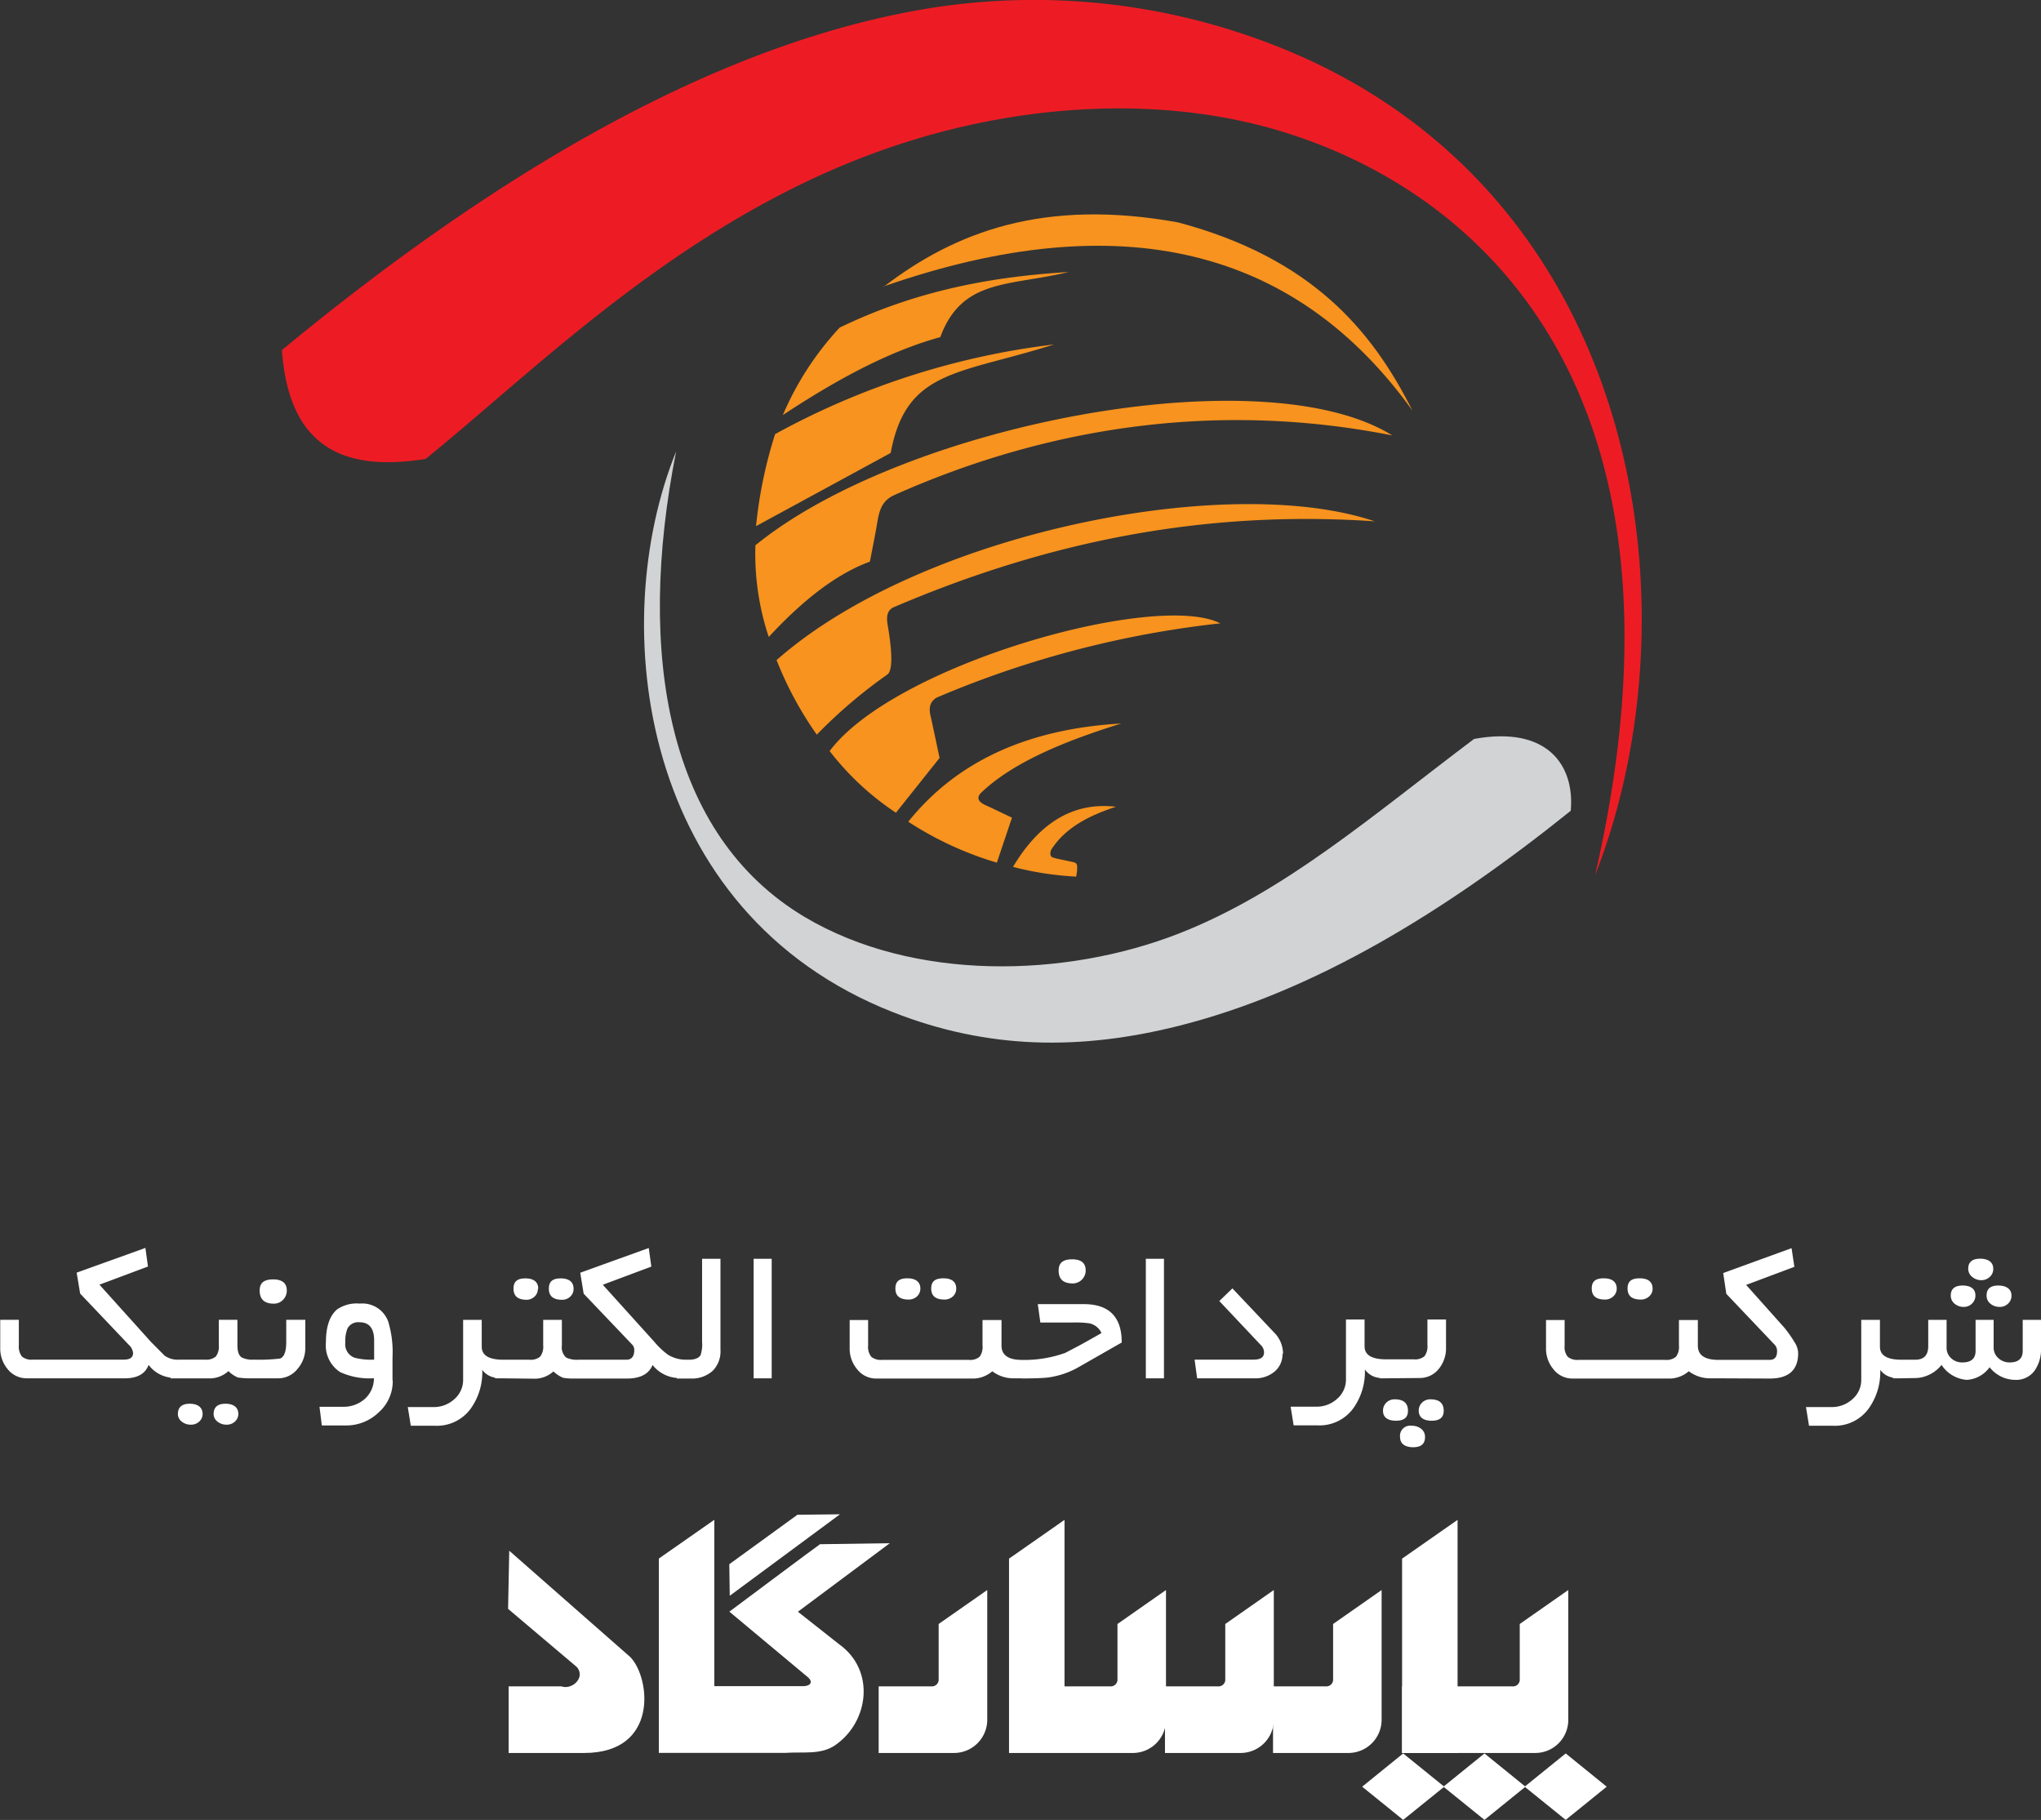 <?xml version="1.0" encoding="UTF-8" standalone="no"?>
<svg
   id="Layer_1"
   data-name="Layer 1"
   viewBox="0 0 263.32 234.77"
   version="1.1"
   sodipodi:docname="psplogo.svg"
   inkscape:version="1.4.2 (ebf0e940d0, 2025-05-08)"
   xmlns:inkscape="http://www.inkscape.org/namespaces/inkscape"
   xmlns:sodipodi="http://sodipodi.sourceforge.net/DTD/sodipodi-0.dtd"
   xmlns="http://www.w3.org/2000/svg"
   xmlns:svg="http://www.w3.org/2000/svg">
  <rect x="0" y="0" width="263.32" height="234.77" fill="#333333" stroke="none"/>
  <sodipodi:namedview
     id="namedview20"
     pagecolor="#ffffff"
     bordercolor="#000000"
     borderopacity="0.25"
     inkscape:showpageshadow="2"
     inkscape:pageopacity="0.0"
     inkscape:pagecheckerboard="0"
     inkscape:deskcolor="#d1d1d1"
     inkscape:zoom="3.16054"
     inkscape:cx="131.78128"
     inkscape:cy="117.385"
     inkscape:window-width="1920"
     inkscape:window-height="961"
     inkscape:window-x="0"
     inkscape:window-y="0"
     inkscape:window-maximized="1"
     inkscape:current-layer="Layer_1" />
  <defs
     id="defs1">
    <style
       id="style1">.cls-1{fill:#ed1c24;}.cls-1,.cls-2,.cls-3,.cls-5{fill-rule:evenodd;}.cls-2{fill:#d1d3d4;}.cls-3{fill:#f7931e;}.cls-4,.cls-5{fill:#231f20;}</style>
  </defs>
  <title
     id="title1">Pasargad psp logo</title>
  <path
     class="cls-1"
     d="M210.41,324.13q44.28-36.58,80.71-43.57a85.2,85.2,0,0,1,51,5.83c44,19.79,50.9,71.85,37.67,105.51,14.32-62.25-14.62-88.28-40.86-96.07-15.46-4.59-33-3.3-48.17,1.55-27.45,8.75-47,28.83-61.85,40.82-10.29,1.65-17.64-1.23-18.54-14.07Z"
     transform="translate(-174 -279)"
     id="path1" />
  <path
     class="cls-2"
     d="M261.23,337.24c-5.2,26.24-1.11,49.52,16.59,60.05,14,8.33,33.6,7.9,48.36,2.1,13.52-5.31,24.63-15,38-25.07,9.51-1.73,13,3.45,12.47,9.27-16.49,13.24-33.26,23.38-50.56,27.74-12.68,3.19-24.62,3.06-36.86-1.75-32.75-12.87-37.06-50-28-72.34Z"
     transform="translate(-174 -279)"
     id="path2" />
  <path
     class="cls-3"
     d="M282.33,321.26c10.05-4.86,19.83-6.58,29.53-7.17-7.66,1.86-13.73.79-16.55,8.4-6.64,1.82-13.43,5.51-20.31,10.05a39,39,0,0,1,7.33-11.28Z"
     transform="translate(-174 -279)"
     id="path3" />
  <path
     class="cls-3"
     d="M274,335a99.45,99.45,0,0,1,36-11.57c-12.3,3.9-19.08,3.2-21.09,14l-17.37,9.44A57.89,57.89,0,0,1,274,335Z"
     transform="translate(-174 -279)"
     id="path4" />
  <path
     class="cls-3"
     d="M271.46,349.34c19.13-15.59,65.47-24.56,82.17-14.17-22.08-4.38-43.94-1.35-64.2,7.67-1.74.77-2,2.11-2.28,3.75s-.61,3.24-.92,4.86c-3.85,1.41-8.13,4.4-13.05,9.72a33.9,33.9,0,0,1-1.72-11.83Z"
     transform="translate(-174 -279)"
     id="path5" />
  <path
     class="cls-3"
     d="M274.19,364.15c18.64-16.43,58.23-24.3,77.17-17.9C329,344.73,308.8,349,289.3,357.33c-.63.29-1,.88-.8,2.13s1,5.74,0,6.54a64.07,64.07,0,0,0-9.12,7.77,45.85,45.85,0,0,1-5.19-9.62Z"
     transform="translate(-174 -279)"
     id="path6" />
  <path
     class="cls-3"
     d="M281,375.93c8.32-11.21,42.15-20.71,50.44-16.52A129.11,129.11,0,0,0,294.82,369c-.81.52-1.08,1.25-.7,2.61.37,1.72.73,3.44,1.1,5.16l-5.63,7.07a35.6,35.6,0,0,1-8.55-7.95Z"
     transform="translate(-174 -279)"
     id="path7" />
  <path
     class="cls-3"
     d="M291.18,385c6.47-8.05,15.8-12,27.47-12.67-7.46,2.33-14.07,5.06-18.14,9-.9,1.06.62,1.51,1.37,1.87l2.68,1.28-1.95,5.8A43.55,43.55,0,0,1,291.18,385Z"
     transform="translate(-174 -279)"
     id="path8" />
  <path
     class="cls-3"
     d="M304.71,390.8c3.42-5.72,7.82-8.37,13.27-7.73-3.55,1.16-6.63,2.76-8.4,5.62-.25,1,.3.9.68,1.05l2.1.45c.69.12.62.45.6,1,0,.3-.08.59-.11.89a40.29,40.29,0,0,1-8.14-1.25Z"
     transform="translate(-174 -279)"
     id="path9" />
  <path
     class="cls-3"
     d="M288,316c9.23-7.08,20.64-11.45,38-8.31,17.09,4.56,24.95,13.77,30.22,24.27-15-20.9-37.54-26.71-68.25-16Z"
     transform="translate(-174 -279)"
     id="path10" />
  <path
     class="cls-4"
     d="M196,456.71a4.2,4.2,0,0,1-2.83-1.64c-.42,1.15-1.45,1.73-3.09,1.73h-12.6a3.13,3.13,0,0,1-2.52-1.22,4.12,4.12,0,0,1-.93-2.7v-3.63h2.4v3.3a2.11,2.11,0,0,0,.39,1.43,1.89,1.89,0,0,0,1.4.41h11.75c.8,0,1.2-.28,1.2-.86a1.72,1.72,0,0,0-.59-1.09l-6.24-6.57-.45-2.7,8.87-3.19.33,2.4-6.26,2.34,6.68,7.42,1.72,1.73a2.9,2.9,0,0,0,1.91.52h3.31a1.89,1.89,0,0,0,1.39-.4,2.09,2.09,0,0,0,.39-1.44v-3.3h2.4v3.3c0,.8.19,1.32.56,1.56a3,3,0,0,0,1.52.28,23.25,23.25,0,0,0,3.42-.14c.54-.2.8-.92.8-2.17,0-.31,0-.78,0-1.41s0-1.11,0-1.42h2.46v3.63a4.08,4.08,0,0,1-1,2.7,3.18,3.18,0,0,1-2.53,1.22h-3.94a10.72,10.72,0,0,1-1.24-.11,4,4,0,0,1-1.21-.82,3.62,3.62,0,0,1-2.29.94H196v-.09Zm8.75,4.67a1.32,1.32,0,0,1-.44,1,1.52,1.52,0,0,1-1.06.4,1.83,1.83,0,0,1-1.16-.37,1.24,1.24,0,0,1-.53-1c0-.88.51-1.33,1.53-1.33s1.66.45,1.66,1.33Zm-4.61,0a1.32,1.32,0,0,1-.44,1,1.52,1.52,0,0,1-1.06.4,1.83,1.83,0,0,1-1.16-.37,1.24,1.24,0,0,1-.53-1c0-.88.51-1.33,1.53-1.33s1.66.45,1.66,1.33ZM211,445.47a1.67,1.67,0,0,1-.49,1.21,1.62,1.62,0,0,1-1.18.49c-1.22,0-1.83-.57-1.83-1.7,0-1,.58-1.43,1.74-1.43s1.76.48,1.76,1.43Zm13.67,11.63a5.35,5.35,0,0,1-1.81,4.09,6,6,0,0,1-4.22,1.69h-3.12l-.3-2.41h3a4.12,4.12,0,0,0,2.83-1,3.55,3.55,0,0,0,1.19-2.68,9,9,0,0,1-4.37-.8,4.1,4.1,0,0,1-1.82-3.85q0-3,1.44-4.23a4.5,4.5,0,0,1,2.93-.75,3.55,3.55,0,0,1,3.66,2.3,13.52,13.52,0,0,1,.56,4.61v3Zm-2.4-2.71v-2.47c0-1.56-.63-2.35-1.88-2.35a1.57,1.57,0,0,0-1.55.78,4.34,4.34,0,0,0-.29,1.85,1.83,1.83,0,0,0,1.22,1.95,8.53,8.53,0,0,0,2.5.24Zm16.53,2.41h-.93v-.09a2.5,2.5,0,0,1-1.65-1,8.08,8.08,0,0,1-1.49,5,5.39,5.39,0,0,1-4.58,2.21H227l-.39-2.41h3.32a3.9,3.9,0,0,0,2.66-1,3.27,3.27,0,0,0,1.16-2.55v-7.7h2.4v3.46c0,1.09.88,1.65,2.62,1.68h3.53a1.89,1.89,0,0,0,1.39-.4,2.09,2.09,0,0,0,.39-1.44v-3.3h2.41v3.3a1.79,1.79,0,0,0,.55,1.56,3.19,3.19,0,0,0,1.6.28h6.19c.63,0,1-.41,1-1.24a1,1,0,0,0-.27-.71l-6.26-6.57-.44-2.7,8.84-3.19.33,2.4-6.26,2.34,6.64,7.35a10.2,10.2,0,0,0,1.76,1.67,4.36,4.36,0,0,0,2.32.65h.43c.77,0,1.26-.25,1.46-.58a4.44,4.44,0,0,0,.2-1.76V441.38h2.37v11.74a3.54,3.54,0,0,1-1,2.71,4,4,0,0,1-2.8,1h-1.83v-.08a4.4,4.4,0,0,1-3.13-1.67c-.47,1.16-1.58,1.75-3.31,1.75h-7.13v0a7.3,7.3,0,0,1-1.11-.1,4.22,4.22,0,0,1-1.24-.82,3.62,3.62,0,0,1-2.29.94ZM248,445.27a1.31,1.31,0,0,1-.44,1,1.48,1.48,0,0,1-1.05.4c-1.13,0-1.7-.48-1.7-1.43s.51-1.33,1.54-1.33,1.65.44,1.65,1.33Zm-4.61,0a1.31,1.31,0,0,1-.44,1,1.48,1.48,0,0,1-1,.4c-1.13,0-1.7-.48-1.7-1.43s.51-1.33,1.54-1.33,1.65.44,1.65,1.33Zm30.17,11.53h-2.33V441.38h2.33V456.8Zm23.81-11.56a1.34,1.34,0,0,1-.44,1,1.55,1.55,0,0,1-1.08.4c-1.14,0-1.71-.47-1.71-1.42s.53-1.32,1.58-1.32,1.65.44,1.65,1.32Zm-4.63,0a1.34,1.34,0,0,1-.44,1,1.56,1.56,0,0,1-1.07.4c-1.14,0-1.71-.47-1.71-1.42s.52-1.32,1.55-1.32,1.67.44,1.67,1.32Zm13.09,11.56h-1v0a4.5,4.5,0,0,1-2.81-.91,3.87,3.87,0,0,1-2.32.94H287.05a3.1,3.1,0,0,1-2.49-1.23,4.1,4.1,0,0,1-.94-2.69v-3.63H286v3.3a2,2,0,0,0,.41,1.44,1.92,1.92,0,0,0,1.4.4H299a1.85,1.85,0,0,0,1.38-.4,2.09,2.09,0,0,0,.38-1.44v-3.3h2.45v3.3c0,1.16.79,1.78,2.37,1.84a15.64,15.64,0,0,0,5.85-.9l1.74-.91q1-.54,2.94-1.65a2.23,2.23,0,0,0-1.55-1.25,12.68,12.68,0,0,0-2.13-.11h-4.21l-.33-2.37h5.93q4.91,0,4.9,4.95l-5.5,3.14a10.82,10.82,0,0,1-4.06,1.38c-.59.07-1.69.11-3.31.12Zm8.24-13.91a1.67,1.67,0,0,1-1.67,1.67c-1.22,0-1.82-.55-1.82-1.67,0-1,.58-1.44,1.75-1.44s1.74.48,1.74,1.44Zm10.1,13.91h-2.34V441.38h2.34V456.8Zm15.29-3.15a2.86,2.86,0,0,1-1.08,2.33,3.81,3.81,0,0,1-2.47.82h-7.46l-.33-2.41h7.63c.89,0,1.33-.31,1.33-.93a1.28,1.28,0,0,0-.35-.88l-5.42-5.75L333,445.2l5.42,5.73a3.87,3.87,0,0,1,1.11,2.72Zm13.2,3.15H352v-.05a2.6,2.6,0,0,1-1.91-1.09,8.08,8.08,0,0,1-1.49,5,5.39,5.39,0,0,1-4.58,2.21h-3.12l-.39-2.41h3.32a3.9,3.9,0,0,0,2.66-1,3.27,3.27,0,0,0,1.16-2.55v-7.7h2.4v3.46c0,1.09.88,1.65,2.62,1.68h3.72a1.88,1.88,0,0,0,1.39-.4,2.14,2.14,0,0,0,.38-1.44v-3.3h2.4v3.63a4.21,4.21,0,0,1-.9,2.7,3.13,3.13,0,0,1-2.52,1.22Zm7.6,4.19c0,.86-.52,1.28-1.55,1.28s-1.67-.42-1.67-1.28a1.4,1.4,0,0,1,.43-1.06,1.49,1.49,0,0,1,1.08-.42c1.14,0,1.71.49,1.71,1.48Zm-4.61,0c0,.86-.51,1.28-1.55,1.28s-1.67-.42-1.67-1.28a1.44,1.44,0,0,1,.43-1.06,1.51,1.51,0,0,1,1.08-.42c1.14,0,1.71.49,1.71,1.48Zm2.2,3.39c0,.88-.51,1.31-1.53,1.31s-1.69-.43-1.69-1.31a1.31,1.31,0,0,1,1.5-1.46,1.9,1.9,0,0,1,1.19.37,1.29,1.29,0,0,1,.53,1.09Zm29.36-19.14a1.3,1.3,0,0,1-.45,1,1.55,1.55,0,0,1-1.08.4c-1.13,0-1.7-.47-1.7-1.42s.52-1.32,1.57-1.32,1.66.44,1.66,1.32Zm-4.63,0a1.33,1.33,0,0,1-.45,1,1.52,1.52,0,0,1-1.06.4c-1.14,0-1.71-.47-1.71-1.42s.51-1.32,1.55-1.32,1.67.44,1.67,1.32ZM395.7,456.8h-.89v0a4.58,4.58,0,0,1-2.93-.91,3.94,3.94,0,0,1-2.33.94H376.89a3.11,3.11,0,0,1-2.5-1.23,4.13,4.13,0,0,1-.93-2.69v-3.63h2.4v3.3a2,2,0,0,0,.4,1.44,1.92,1.92,0,0,0,1.4.4h11.18a1.85,1.85,0,0,0,1.38-.4,2.07,2.07,0,0,0,.39-1.44v-3.3h2.44v3.3c0,1.23.88,1.84,2.65,1.84h6.62c.63,0,.95-.37.95-1.12a1.17,1.17,0,0,0-.31-.83l-6.24-6.57-.4-2.68,8.82-3.21.36,2.41-6.22,2.33,4.93,5.52a15.68,15.68,0,0,1,1.33,1.9,2.64,2.64,0,0,1,.45,1.38c0,2.19-1.23,3.28-3.67,3.28Zm23.46,0h-.94v-.09a2.51,2.51,0,0,1-1.64-1,8.08,8.08,0,0,1-1.5,5,5.38,5.38,0,0,1-4.58,2.21h-3.11l-.39-2.41h3.31a3.94,3.94,0,0,0,2.66-1,3.27,3.27,0,0,0,1.16-2.55v-7.7h2.41v3.46c0,1.09.87,1.65,2.62,1.68h1.94c1.11,0,1.67-.58,1.67-1.75v-3.39h2.37v3.54a1.8,1.8,0,0,0,.59,1.41,2.05,2.05,0,0,0,1.45.54c1.13,0,1.7-.5,1.7-1.49v-4h2.33v3.54a1.81,1.81,0,0,0,.61,1.4,2.1,2.1,0,0,0,1.46.55c1.12,0,1.68-.5,1.68-1.49v-4h2.36v3.69a4.77,4.77,0,0,1-.81,2.84A2.94,2.94,0,0,1,434,457a4.23,4.23,0,0,1-3.31-1.63,3.91,3.91,0,0,1-2.93,1.63,4.26,4.26,0,0,1-3.27-1.93,4.52,4.52,0,0,1-3.16,1.69Zm12-14.08a1.35,1.35,0,0,1-.45,1,1.57,1.57,0,0,1-1.08.42,1.79,1.79,0,0,1-1.16-.4,1.34,1.34,0,0,1-.54-1.07c0-.86.51-1.3,1.54-1.3s1.69.44,1.69,1.3Zm2.35,3.39a1.37,1.37,0,0,1-.44,1.06,1.53,1.53,0,0,1-1.09.42,1.84,1.84,0,0,1-1.18-.41,1.32,1.32,0,0,1-.5-1.07c0-.85.5-1.28,1.5-1.28s1.71.43,1.71,1.28Zm-4.65,0a1.44,1.44,0,0,1-.44,1.05,1.49,1.49,0,0,1-1.07.43,1.79,1.79,0,0,1-1.17-.41,1.32,1.32,0,0,1-.5-1.07c0-.85.52-1.28,1.54-1.28s1.64.43,1.64,1.28Z"
     transform="translate(-174 -279)"
     id="path11"
     style="fill:#ffffff" />
  <polygon
     class="cls-5"
     points="188.05 196.06 180.89 201.06 180.89 226.13 188.05 226.13 188.05 196.06 188.05 196.06"
     id="polygon11"
     style="fill:#ffffff" />
  <path
     class="cls-5"
     d="M354.89,496.54h14.25a.87.87,0,0,0,.93-.78l0-7.27,6.26-4.38v16.77a4.26,4.26,0,0,1-4.25,4.25H354.89v-8.59Z"
     transform="translate(-174 -279)"
     id="path12"
     style="fill:#ffffff" />
  <path
     class="cls-5"
     d="M338.21,496.54h6.85a.88.88,0,0,0,.93-.78l0-7.27,6.26-4.38v16.77a4.29,4.29,0,0,1-4.25,4.25h-9.76v-8.59Z"
     transform="translate(-174 -279)"
     id="path13"
     style="fill:#ffffff" />
  <path
     class="cls-5"
     d="M324.3,496.54h6.85a.88.88,0,0,0,.93-.78l0-7.27,6.26-4.38v16.77a4.29,4.29,0,0,1-4.25,4.25H324.3v-8.59Z"
     transform="translate(-174 -279)"
     id="path14"
     style="fill:#ffffff" />
  <path
     class="cls-5"
     d="M311.34,496.54h5.9a.88.88,0,0,0,.93-.78l0-7.27,6.26-4.38v16.77a4.28,4.28,0,0,1-4.25,4.25h-16V480.06l7.16-5v21.49Z"
     transform="translate(-174 -279)"
     id="path15"
     style="fill:#ffffff" />
  <path
     class="cls-5"
     d="M287.33,496.54h6.84a.88.88,0,0,0,.93-.78l0-7.27,6.27-4.38v16.77a4.29,4.29,0,0,1-4.26,4.25h-9.75v-8.59Z"
     transform="translate(-174 -279)"
     id="path16"
     style="fill:#ffffff" />
  <path
     class="cls-5"
     d="M266.16,475.05l-7.16,5v25.07h16.3c2.27-.17,4.59.29,6.46-1,4.34-3,5.21-9.63.52-13l-5.34-4.21,11.86-8.84-9,.13c-.32.19-11.7,8.7-11.7,8.7l10.12,8.45c.64.52.45,1.1-.47,1.16H266.16V475.05Zm1.93,5.73.06,4.07,14.22-10.51-5.49.06-8.79,6.38Z"
     transform="translate(-174 -279)"
     id="path17"
     style="fill:#ffffff" />
  <path
     class="cls-5"
     d="M239.59,496.54h6.85c1.37.48,3.12-1.13,2-2.48l-8.89-7.52.15-7.5,15.62,13.72c2.6,2.66,3.71,12.37-5.95,12.37h-9.75v-8.59Z"
     transform="translate(-174 -279)"
     id="path18"
     style="fill:#ffffff" />
  <polygon
     class="cls-5"
     points="175.74 230.48 181.03 226.19 186.33 230.48 181.03 234.76 175.74 230.48 175.74 230.48"
     id="polygon18"
     style="fill:#ffffff" />
  <polygon
     class="cls-5"
     points="186.22 230.48 191.52 226.19 196.81 230.48 191.52 234.76 186.22 230.48 186.22 230.48"
     id="polygon19"
     style="fill:#ffffff" />
  <polygon
     class="cls-5"
     points="196.7 230.48 202 226.19 207.29 230.48 202 234.76 196.7 230.48 196.7 230.48"
     id="polygon20"
     style="fill:#ffffff" />
  <path
     style="fill:#ffffff;fill-opacity:0;stroke-width:0.316"
     d="m 21.357,177.383 c -0.522,-0.246 -1.231,-0.662 -1.574,-0.924 -0.571,-0.436 -0.686,-0.412 -1.33,0.283 l -0.704,0.76 h -7.63 c -4.628,0 -7.869,-0.128 -8.238,-0.326 C 0.836,176.616 0.316,175.155 0.316,172.771 v -2.231 H 1.266 2.215 v 2.008 c 0,3.103 -0.122,3.055 7.793,3.055 8.859,0 8.932,-0.078 4.46,-4.711 -3.825,-3.964 -3.936,-4.108 -4.183,-5.44 l -0.21,-1.134 4.154,-1.513 c 2.285,-0.832 4.198,-1.461 4.252,-1.397 0.054,0.064 0.189,0.495 0.3,0.959 0.194,0.808 0.097,0.883 -2.356,1.819 -1.407,0.537 -2.652,0.979 -2.768,0.981 -0.116,0.003 -0.413,0.133 -0.661,0.29 -0.35,0.221 0.49,1.321 3.759,4.923 2.315,2.551 4.556,4.77 4.98,4.931 0.423,0.161 1.892,0.293 3.263,0.293 3.046,0 3.478,-0.401 3.478,-3.234 0,-1.82 0.004,-1.828 0.949,-1.828 h 0.949 v 1.898 c 0,2.778 0.581,3.268 3.687,3.111 1.632,-0.082 2.447,-0.263 2.652,-0.587 0.163,-0.257 0.298,-1.358 0.301,-2.445 l 0.005,-1.978 h 1.107 1.107 v 2.072 c 0,2.245 -0.506,3.593 -1.651,4.395 -0.894,0.626 -6.567,0.702 -7.529,0.101 -0.509,-0.318 -0.764,-0.306 -1.34,0.061 -1.019,0.65 -6.117,0.797 -7.356,0.213 z"
     id="path20" />
  <path
     style="fill:#ffffff;fill-opacity:0;stroke-width:0.316"
     d="m 21.357,177.383 c -0.522,-0.246 -1.231,-0.662 -1.574,-0.924 -0.571,-0.436 -0.686,-0.412 -1.33,0.283 l -0.704,0.76 h -7.63 c -4.628,0 -7.869,-0.128 -8.238,-0.326 C 0.836,176.616 0.316,175.155 0.316,172.771 v -2.231 H 1.266 2.215 v 2.008 c 0,3.103 -0.122,3.055 7.793,3.055 8.859,0 8.932,-0.078 4.46,-4.711 -3.825,-3.964 -3.936,-4.108 -4.183,-5.44 l -0.21,-1.134 4.154,-1.513 c 2.285,-0.832 4.198,-1.461 4.252,-1.397 0.054,0.064 0.189,0.495 0.3,0.959 0.194,0.808 0.097,0.883 -2.356,1.819 -1.407,0.537 -2.652,0.979 -2.768,0.981 -0.116,0.003 -0.413,0.133 -0.661,0.29 -0.35,0.221 0.49,1.321 3.759,4.923 2.315,2.551 4.556,4.77 4.98,4.931 0.423,0.161 1.892,0.293 3.263,0.293 3.046,0 3.478,-0.401 3.478,-3.234 0,-1.82 0.004,-1.828 0.949,-1.828 h 0.949 v 1.898 c 0,2.778 0.581,3.268 3.687,3.111 1.632,-0.082 2.447,-0.263 2.652,-0.587 0.163,-0.257 0.298,-1.358 0.301,-2.445 l 0.005,-1.978 h 1.107 1.107 v 2.072 c 0,2.245 -0.506,3.593 -1.651,4.395 -0.894,0.626 -6.567,0.702 -7.529,0.101 -0.509,-0.318 -0.764,-0.306 -1.34,0.061 -1.019,0.65 -6.117,0.797 -7.356,0.213 z"
     id="path21" />
  <path
     style="fill:#ffffff;fill-opacity:0;stroke-width:0.316"
     d="m 21.357,177.383 c -0.522,-0.246 -1.231,-0.662 -1.574,-0.924 -0.571,-0.436 -0.686,-0.412 -1.33,0.283 l -0.704,0.76 h -7.63 c -4.628,0 -7.869,-0.128 -8.238,-0.326 C 0.836,176.616 0.316,175.155 0.316,172.771 v -2.231 H 1.266 2.215 v 2.008 c 0,3.103 -0.122,3.055 7.793,3.055 8.859,0 8.932,-0.078 4.46,-4.711 -3.825,-3.964 -3.936,-4.108 -4.183,-5.44 l -0.21,-1.134 4.154,-1.513 c 2.285,-0.832 4.198,-1.461 4.252,-1.397 0.054,0.064 0.189,0.495 0.3,0.959 0.194,0.808 0.097,0.883 -2.356,1.819 -1.407,0.537 -2.652,0.979 -2.768,0.981 -0.116,0.003 -0.413,0.133 -0.661,0.29 -0.35,0.221 0.49,1.321 3.759,4.923 2.315,2.551 4.556,4.77 4.98,4.931 0.423,0.161 1.892,0.293 3.263,0.293 3.046,0 3.478,-0.401 3.478,-3.234 0,-1.82 0.004,-1.828 0.949,-1.828 h 0.949 v 1.898 c 0,2.778 0.581,3.268 3.687,3.111 1.632,-0.082 2.447,-0.263 2.652,-0.587 0.163,-0.257 0.298,-1.358 0.301,-2.445 l 0.005,-1.978 h 1.107 1.107 v 2.072 c 0,2.245 -0.506,3.593 -1.651,4.395 -0.894,0.626 -6.567,0.702 -7.529,0.101 -0.509,-0.318 -0.764,-0.306 -1.34,0.061 -1.019,0.65 -6.117,0.797 -7.356,0.213 z"
     id="path22" />
  <path
     style="fill:#ffffff;fill-opacity:0;stroke-width:0.316"
     d="m 21.357,177.383 c -0.522,-0.246 -1.231,-0.662 -1.574,-0.924 -0.571,-0.436 -0.686,-0.412 -1.33,0.283 l -0.704,0.76 h -7.63 c -4.628,0 -7.869,-0.128 -8.238,-0.326 C 0.836,176.616 0.316,175.155 0.316,172.771 v -2.231 H 1.266 2.215 v 2.008 c 0,3.103 -0.122,3.055 7.793,3.055 8.859,0 8.932,-0.078 4.46,-4.711 -3.825,-3.964 -3.936,-4.108 -4.183,-5.44 l -0.21,-1.134 4.154,-1.513 c 2.285,-0.832 4.198,-1.461 4.252,-1.397 0.054,0.064 0.189,0.495 0.3,0.959 0.194,0.808 0.097,0.883 -2.356,1.819 -1.407,0.537 -2.652,0.979 -2.768,0.981 -0.116,0.003 -0.413,0.133 -0.661,0.29 -0.35,0.221 0.49,1.321 3.759,4.923 2.315,2.551 4.556,4.77 4.98,4.931 0.423,0.161 1.892,0.293 3.263,0.293 3.046,0 3.478,-0.401 3.478,-3.234 0,-1.82 0.004,-1.828 0.949,-1.828 h 0.949 v 1.898 c 0,2.778 0.581,3.268 3.687,3.111 1.632,-0.082 2.447,-0.263 2.652,-0.587 0.163,-0.257 0.298,-1.358 0.301,-2.445 l 0.005,-1.978 h 1.107 1.107 v 2.072 c 0,2.245 -0.506,3.593 -1.651,4.395 -0.894,0.626 -6.567,0.702 -7.529,0.101 -0.509,-0.318 -0.764,-0.306 -1.34,0.061 -1.019,0.65 -6.117,0.797 -7.356,0.213 z"
     id="path23" />
  <path
     style="fill:#ffffff;fill-opacity:0;stroke-width:0.316"
     d="m 21.357,177.383 c -0.522,-0.246 -1.231,-0.662 -1.574,-0.924 -0.571,-0.436 -0.686,-0.412 -1.33,0.283 l -0.704,0.76 h -7.63 c -4.628,0 -7.869,-0.128 -8.238,-0.326 C 0.836,176.616 0.316,175.155 0.316,172.771 v -2.231 H 1.266 2.215 v 2.008 c 0,3.103 -0.122,3.055 7.793,3.055 8.859,0 8.932,-0.078 4.46,-4.711 -3.825,-3.964 -3.936,-4.108 -4.183,-5.44 l -0.21,-1.134 4.154,-1.513 c 2.285,-0.832 4.198,-1.461 4.252,-1.397 0.054,0.064 0.189,0.495 0.3,0.959 0.194,0.808 0.097,0.883 -2.356,1.819 -1.407,0.537 -2.652,0.979 -2.768,0.981 -0.116,0.003 -0.413,0.133 -0.661,0.29 -0.35,0.221 0.49,1.321 3.759,4.923 2.315,2.551 4.556,4.77 4.98,4.931 0.423,0.161 1.892,0.293 3.263,0.293 3.046,0 3.478,-0.401 3.478,-3.234 0,-1.82 0.004,-1.828 0.949,-1.828 h 0.949 v 1.898 c 0,2.778 0.581,3.268 3.687,3.111 1.632,-0.082 2.447,-0.263 2.652,-0.587 0.163,-0.257 0.298,-1.358 0.301,-2.445 l 0.005,-1.978 h 1.107 1.107 v 2.072 c 0,2.245 -0.506,3.593 -1.651,4.395 -0.894,0.626 -6.567,0.702 -7.529,0.101 -0.509,-0.318 -0.764,-0.306 -1.34,0.061 -1.019,0.65 -6.117,0.797 -7.356,0.213 z"
     id="path24" />
  <path
     style="fill:#ffffff;fill-opacity:0;stroke-width:0.316"
     d="m 85.112,213.581 v -12.33 l 3.401,-2.398 3.401,-2.398 0.083,10.621 0.083,10.621 6.241,-0.086 c 5.349,-0.073 6.254,-0.156 6.335,-0.578 0.059,-0.308 -1.804,-2.081 -4.979,-4.739 -2.791,-2.336 -5.069,-4.321 -5.063,-4.412 0.006,-0.091 2.562,-2.056 5.681,-4.367 l 5.67,-4.202 3.981,0.089 3.981,0.089 -5.536,4.113 c -3.045,2.262 -5.541,4.196 -5.548,4.298 -0.007,0.101 1.533,1.4 3.42,2.885 4.014,3.159 4.955,4.601 4.91,7.53 -0.032,2.088 -0.62,3.584 -2.051,5.214 -2.034,2.317 -2.312,2.365 -13.806,2.372 l -10.204,0.007 z"
     id="path25" />
  <path
     style="fill:#ffffff;fill-opacity:0;stroke-width:0.316"
     d=""
     id="path26" />
  <path
     style="fill:#ffffff;fill-opacity:0;stroke-width:0.316"
     d="m 21.357,177.383 c -0.522,-0.246 -1.231,-0.662 -1.574,-0.924 -0.571,-0.436 -0.686,-0.412 -1.33,0.283 l -0.704,0.76 h -7.63 c -4.628,0 -7.869,-0.128 -8.238,-0.326 C 0.836,176.616 0.316,175.155 0.316,172.771 v -2.231 H 1.266 2.215 v 2.008 c 0,3.103 -0.122,3.055 7.793,3.055 8.859,0 8.932,-0.078 4.46,-4.711 -3.825,-3.964 -3.936,-4.108 -4.183,-5.44 l -0.21,-1.134 4.154,-1.513 c 2.285,-0.832 4.198,-1.461 4.252,-1.397 0.054,0.064 0.189,0.495 0.3,0.959 0.194,0.808 0.097,0.883 -2.356,1.819 -1.407,0.537 -2.652,0.979 -2.768,0.981 -0.116,0.003 -0.413,0.133 -0.661,0.29 -0.35,0.221 0.49,1.321 3.759,4.923 2.315,2.551 4.556,4.77 4.98,4.931 0.423,0.161 1.892,0.293 3.263,0.293 3.046,0 3.478,-0.401 3.478,-3.234 0,-1.82 0.004,-1.828 0.949,-1.828 h 0.949 v 1.898 c 0,2.778 0.581,3.268 3.687,3.111 1.632,-0.082 2.447,-0.263 2.652,-0.587 0.163,-0.257 0.298,-1.358 0.301,-2.445 l 0.005,-1.978 h 1.107 1.107 v 2.072 c 0,2.245 -0.506,3.593 -1.651,4.395 -0.894,0.626 -6.567,0.702 -7.529,0.101 -0.509,-0.318 -0.764,-0.306 -1.34,0.061 -1.019,0.65 -6.117,0.797 -7.356,0.213 z"
     id="path27" />
  <path
     style="fill:#ffffff;fill-opacity:0;stroke-width:0.316"
     d="m 21.357,177.383 c -0.522,-0.246 -1.231,-0.662 -1.574,-0.924 -0.571,-0.436 -0.686,-0.412 -1.33,0.283 l -0.704,0.76 h -7.63 c -4.628,0 -7.869,-0.128 -8.238,-0.326 C 0.836,176.616 0.316,175.155 0.316,172.771 v -2.231 H 1.266 2.215 v 2.008 c 0,3.103 -0.122,3.055 7.793,3.055 8.859,0 8.932,-0.078 4.46,-4.711 -3.825,-3.964 -3.936,-4.108 -4.183,-5.44 l -0.21,-1.134 4.154,-1.513 c 2.285,-0.832 4.198,-1.461 4.252,-1.397 0.054,0.064 0.189,0.495 0.3,0.959 0.194,0.808 0.097,0.883 -2.356,1.819 -1.407,0.537 -2.652,0.979 -2.768,0.981 -0.116,0.003 -0.413,0.133 -0.661,0.29 -0.35,0.221 0.49,1.321 3.759,4.923 2.315,2.551 4.556,4.77 4.98,4.931 0.423,0.161 1.892,0.293 3.263,0.293 3.046,0 3.478,-0.401 3.478,-3.234 0,-1.82 0.004,-1.828 0.949,-1.828 h 0.949 v 1.898 c 0,2.778 0.581,3.268 3.687,3.111 1.632,-0.082 2.447,-0.263 2.652,-0.587 0.163,-0.257 0.298,-1.358 0.301,-2.445 l 0.005,-1.978 h 1.107 1.107 v 2.072 c 0,2.245 -0.506,3.593 -1.651,4.395 -0.894,0.626 -6.567,0.702 -7.529,0.101 -0.509,-0.318 -0.764,-0.306 -1.34,0.061 -1.019,0.65 -6.117,0.797 -7.356,0.213 z"
     id="path28" />
</svg>
